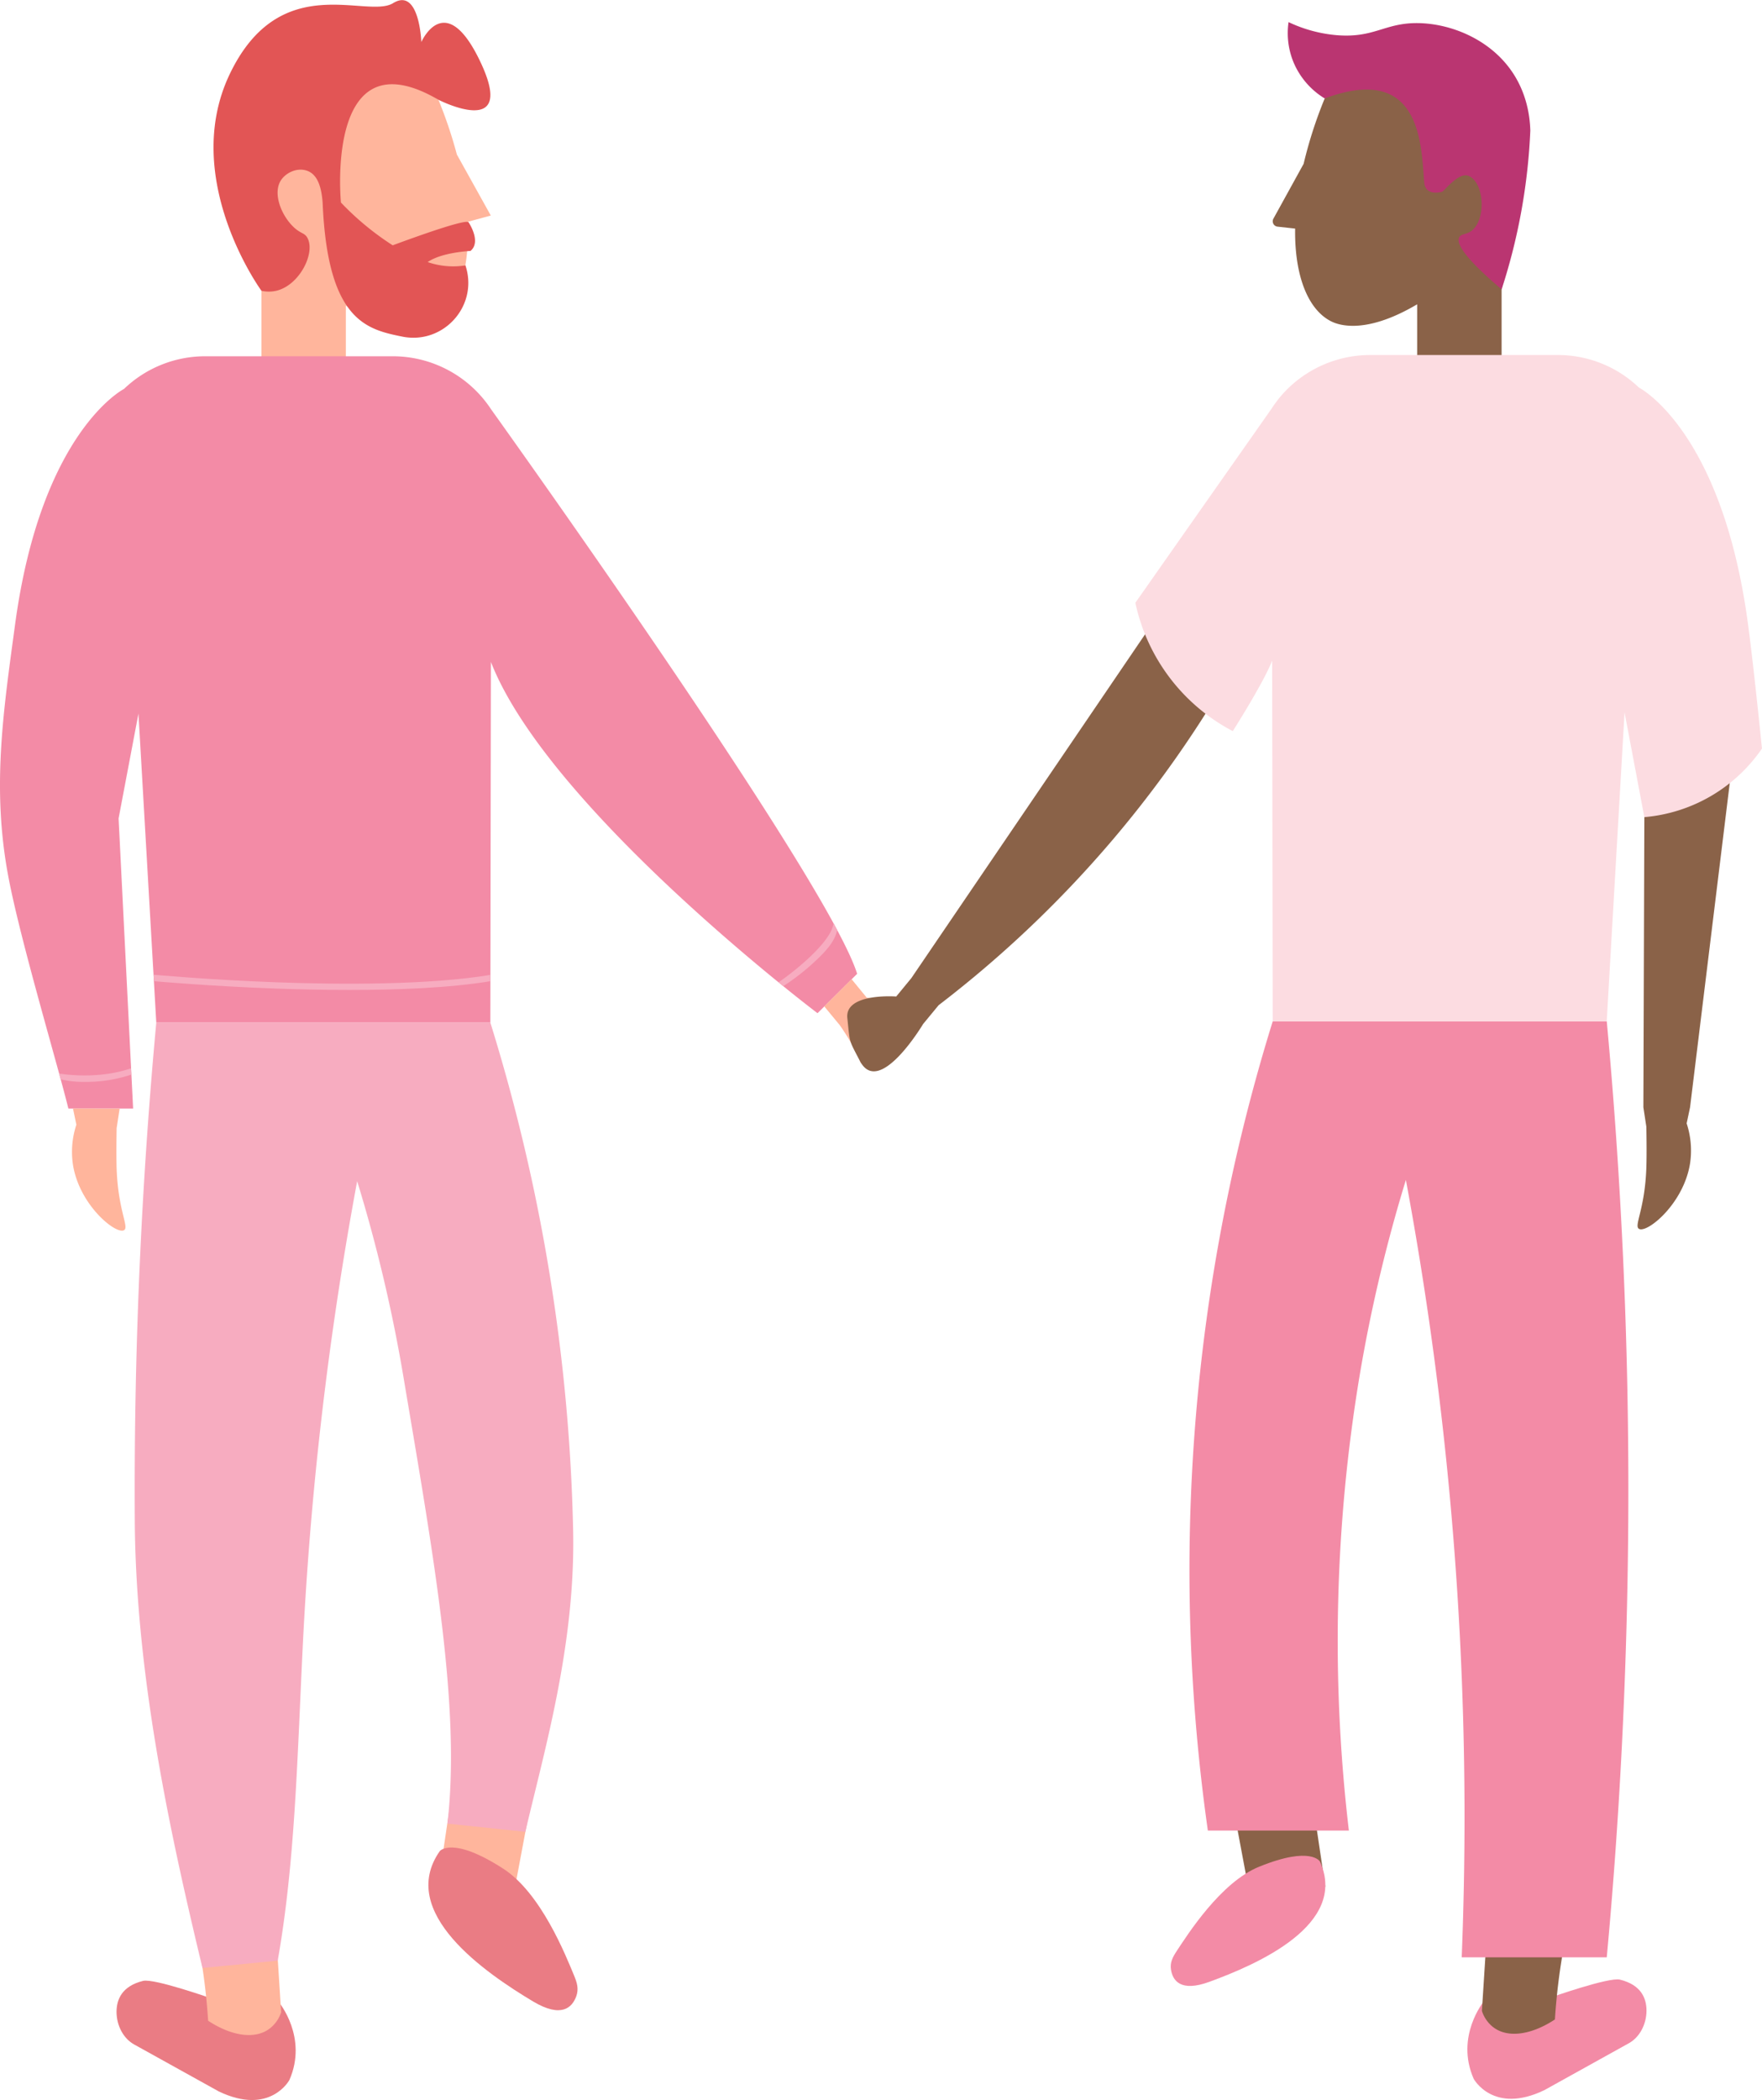 <svg xmlns="http://www.w3.org/2000/svg" width="906.33" height="1080" viewBox="0 0 906.33 1080"><g id="Слой_2" data-name="Слой 2"><g id="set04_540897636"><g id="set04_540897636-2" data-name="set04_540897636"><path d="M681.4 50.63a222.31 222.31.0 0 0-10.84 33.61L655 112.47a2.78 2.78.0 0 0 2.12 4.09l9.06 1c-.35 24.13 6.53 41.45 18.26 47.56 2.75 1.44 16.58 7.89 44.51-8.62V195h43.44v-46.2S817.91-53.33 681.4 50.63z" fill="#8a6248"/><path d="M252.46 110.85 235 79.47h0a227.26 227.26.0 0 0-9.5-28.2c-136.51-104-91 98.18-91 98.18v46.2H177.9v-38.5c27.93 16.5 41.76 10.05 44.51 8.62 12.39-6.45 19.36-25.42 18.13-51.68z" fill="#ffb59c"/><path d="M110.57 1034.12s31.09 15.86 33-4.27c0 0 14.9 18 5.28 39.87.0.0-9.94 18.52-36.34 5.84L69 1051.42c-5.42-3-9-9.49-9.06-16.7.0-6.44 2.76-13.3 13.65-16 5.67-1.41 35.93 9.29 35.93 9.29z" fill="#ea7c84"/><path d="M142.22 997.35l2.39 37.47a17.2 17.2.0 0 1-4.27 7c-7.35 7.41-20.4 5.88-33.29-2.61a322.13 322.13.0 0 0-4.12-34.76z" fill="#ffb59c"/><path d="M231.34 929.34 225.17 970.89 265.37 968.07 272.63 929.34H231.34z" fill="#ffb59c"/><path d="M252.67 210.59c-.87-1.33-1.8-2.62-2.77-3.87l-.05-.07h0A60.5 60.5.0 0 0 202 183.22H105.64A60.27 60.27.0 0 0 63.81 2e2h0s-42.5 21.57-56 120.77C1.65 366.3-4.23 405 4.18 450.25c6.05 32.52 24.83 95 31 119.87H68.47L61 420.89 71.22 367l9.17 158.91H252.22l.29-185.49c29.71 76.09 168 180.65 168 180.65l20.38-20.26C426.68 455 275.28 242.22 252.67 210.59z" fill="#f38ba6"/><path d="M80.39 525.91C73.33 602.21 68.79 688 69.33 781.62c.47 81.82 19 164.52 34.81 230.46l38.71-3.76c8.82-49.91 10-102.26 12.75-159a1784.78 1784.78.0 0 1 28.12-241.87 788.79 788.79.0 0 1 23.79 100.62c15.67 93 29.57 170.24 22.63 229.77l40.1 4.21c9.64-41.52 25.87-96.2 24.56-155.31a947.45 947.45.0 0 0-42.58-260.84z" fill="#f7acc0"/><path d="M226.2 952s6.36-8 32.72 9.07c19.44 12.57 32.07 44.59 36.36 54.87 1.53 3.69 2.51 6.89 1.15 10.67-2.12 5.86-7.67 11.38-22.23 2.69C249.83 1014.71 204.16 983.54 226.2 952z" fill="#ea7c84"/><path d="M424 517.59l14.05-14 7.79 9.5s21.41 1 20 14.17-20.9 26-23.53 18.42-10.32-18.42-10.32-18.42z" fill="#ffb59c"/><path d="M37.55 570.12l1.73 8.29a44.6 44.6.0 0 0-1.73 20.73c3.37 20.8 22.18 35.92 26.25 33.51 2.72-1.61-3-9.86-3.8-31.44-.27-7.88.0-21.07.0-21.07h0l1.54-10z" fill="#ffb59c"/><path d="M796.3 1033.47s-31.09 15.87-33-4.27c0 0-14.89 18-5.28 39.88.0.0 10 18.52 36.35 5.84l43.49-24.14c5.41-3 9-9.49 9.06-16.7.0-6.44-2.76-13.31-13.65-16-5.67-1.41-35.93 9.28-35.93 9.28z" fill="#f38ba6"/><path d="M764.65 996.71l-2.39 37.46a17.18 17.18.0 0 0 4.27 7c7.35 7.4 20.4 5.87 33.28-2.61a327.12 327.12.0 0 1 4.12-34.77z" fill="#8a6248"/><path d="M675.52 928.69 681.7 970.25 641.5 967.43 634.24 928.69H675.52z" fill="#8a6248"/><path d="M826.48 525.26c7.06 76.31 11.6 162 11.06 255.71-.47 81.83-4.74 157.38-11.06 225.63H751.87c1.93-48.31 2.11-101.19-.6-157.91a1786.19 1786.19.0 0 0-28.12-241.87 788.61 788.61.0 0 0-23.79 100.61 831.41 831.41.0 0 0-5.53 234H621.29a951.84 951.84.0 0 1 33.36-416.16z" fill="#f38ba6"/><path d="M679 957.43s-4.39-8.34-31.27 2.55c-19.82 8-36.84 34.89-42.52 43.48-2 3.07-3.47 5.8-2.89 9.47.9 5.69 5 11.67 19.69 6.3C646.63 1010.25 693.48 989.89 679 957.43z" fill="#f38ba6"/><path d="M681.4 50.63a39.76 39.76.0 0 1-16-18.5 39.33 39.33.0 0 1-2.6-20.76 72.07 72.07.0 0 0 24.87 6.73c19.26 1.54 24.5-6.35 41.45-6.22 16.58.14 36.59 7.89 48.19 24.36 8.41 11.93 9.67 24.58 9.85 30.91a306.24 306.24.0 0 1-14.76 81.66c-20.64-17.51-23.26-24.07-21.77-26.82 1.08-2 3.88-1.12 6.82-3.71 7-6.18 6-24.47-2.08-27.85-4.88-2-11.82 7-13.47 8.16.0.0-8.68 2.77-9.32-4.84C731 75.13 731.4 32 681.4 50.63z" fill="#ba3571"/><path d="M592.46 321.12 468.79 503l14 13.95-14-13.95L461 512.48s-26.53-2-25.15 11.09.6 10.84 6.52 22.14c9.85 18.83 32.45-19.07 32.45-19.07l8-9.7h0a581.31 581.31.0 0 0 89.46-85 580 580 0 0 0 51.06-70.08z" fill="#8a6248"/><path d="M869.32 569.48 890.81 394l-45 26.22-.5 149.24 1.53 10s.28 13.19.0 21.08c-.75 21.58-6.51 29.82-3.8 31.43 4.08 2.42 22.89-12.71 26.26-33.51a44.57 44.57.0 0 0-1.73-20.72z" fill="#8a6248"/><path d="M654.2 209.94c.87-1.32 1.8-2.61 2.77-3.87v-.06h0a60.49 60.49.0 0 1 47.9-23.43h96.31a60.28 60.28.0 0 1 41.83 16.72h0s42.5 21.57 56 120.77c3.09 22.79 7.3 64.9 7.3 64.9a81.75 81.75.0 0 1-60.5 35.27q-5.08-26.94-10.18-53.88l-9.17 158.9H654.65l-.29-185.49C649.83 351.36 634.11 376 634.11 376A97.58 97.58.0 0 1 584 310C638.28 232.62 653.47 211.06 654.2 209.94z" fill="#fcdce1"/><path d="M179.64 509.11c-13.2.0-25.95-.29-37.16-.69-35.23-1.27-63-3.8-63.32-3.82l-.2-3.32c.28.0 28.51 2.65 63.66 3.91 32.39 1.17 77.93 1.43 109.64-3.83v3.24C231.29 508.08 204.77 509.11 179.64 509.11z" fill="#f7acc0"/><path d="M43.51 556.39a50 50 0 0 1-12.33-1.34l-.78-2.95.44 1.64-.44-1.64c.17.0 19.12 3.47 37-2.7l.16 3.23A73.09 73.09.0 0 1 43.51 556.39z" fill="#f7acc0"/><path d="M402.88 507.17l-2.4-2c7.62-5.17 27.31-20.75 28.25-30.43l1.94 3.6c-1.38 5.3-4.15 9.59-13.76 18.17A117.2 117.2.0 0 1 402.88 507.17z" fill="#f7acc0"/><path d="M225.47 51.28s40.29 20.71 22-18.67-30.74-11-30.74-11-1-28.33-14.51-20-58-17.62-83.94 36.27 16.2 111.67 16.2 111.67a17.49 17.49.0 0 0 7.59.0c12-2.8 20.3-19.48 16.06-27.21-1.45-2.64-3.13-2-6.69-5.18-6.66-6-11.55-18-6.68-24.81 2.54-3.57 7.83-6.1 12.64-4.72 5.75 1.64 7.92 8.15 8.55 16.58h0c2.54 60.62 22.48 65.16 40.95 68.9 20.78 4.21 38.72-15.11 32.86-35.49-.21-.72-.36-1.13-.36-1.13A40 40 0 0 1 220 134.78c7.2-5.07 22-5.72 22-5.72 5.8-4.77-1-14.77-1-14.77-1.81-1.6-26.2 7.13-39 11.87a144.25 144.25.0 0 1-26.63-22h0S166.87 17.09 225.47 51.28z" fill="#e25555"/></g></g></g></svg>